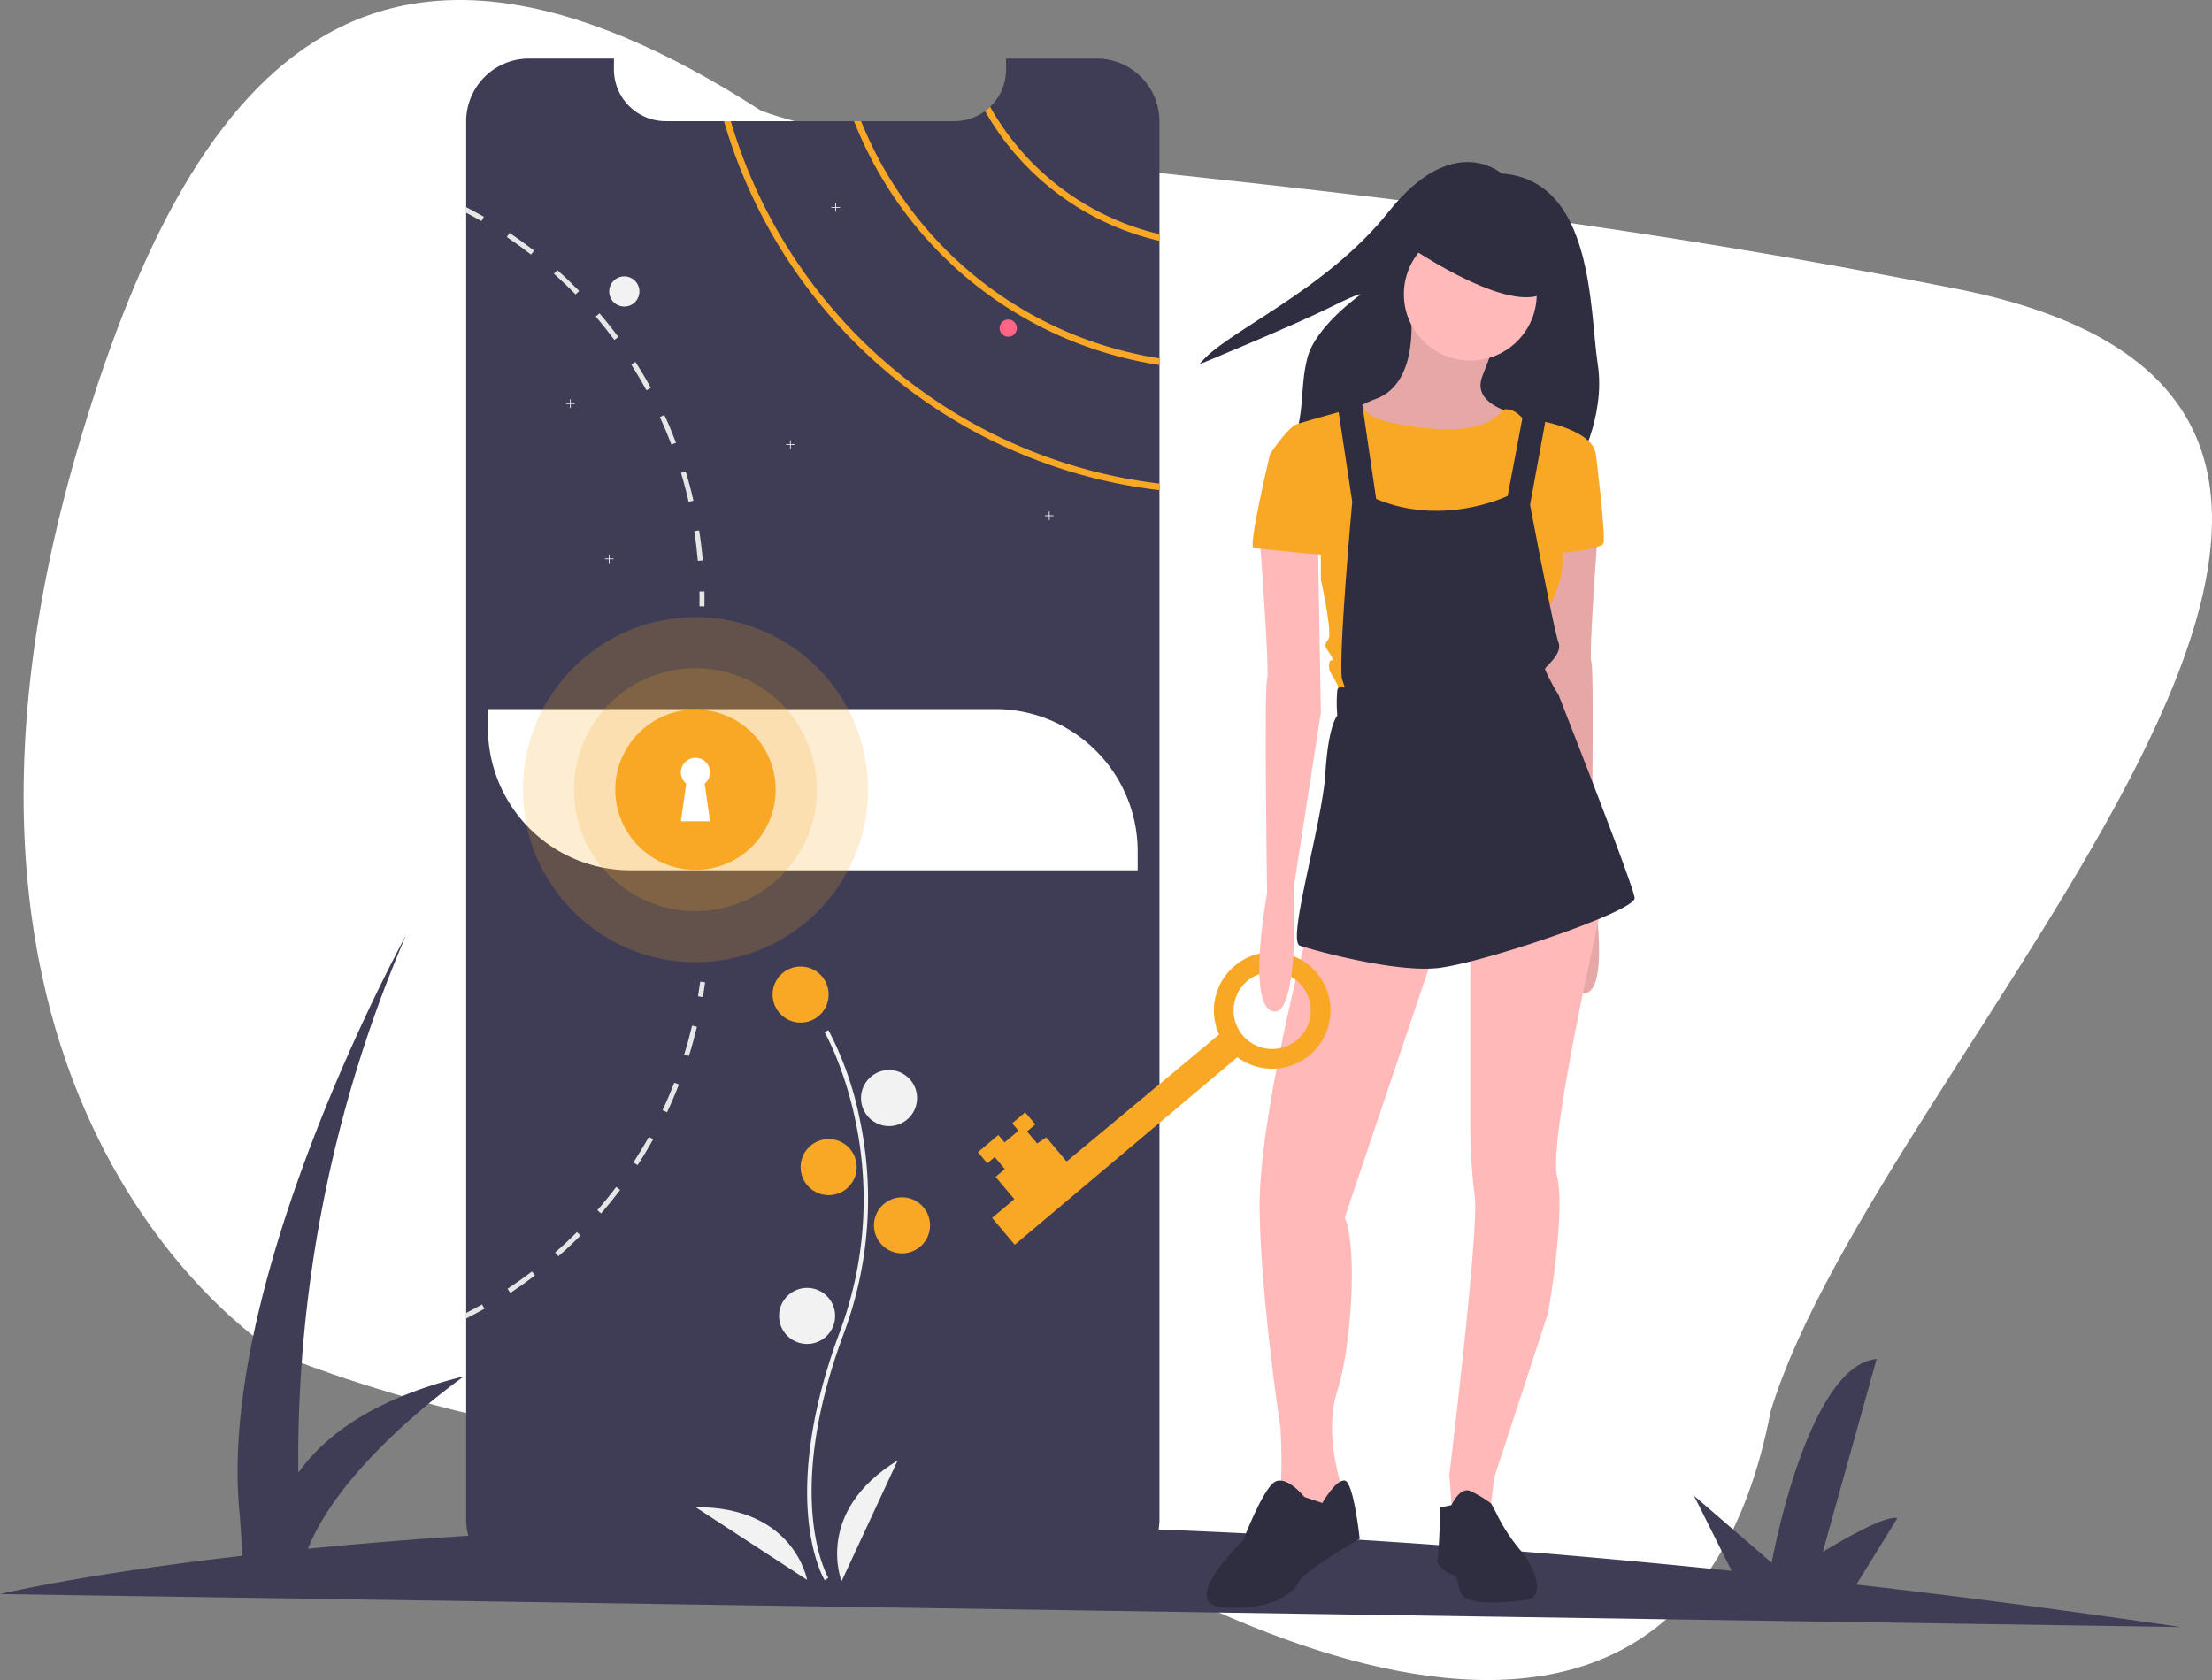 <svg xmlns="http://www.w3.org/2000/svg" width="369.19" height="280.439" viewBox="0 0 369.19 280.439">
  <rect x="0" y="0" width="369.19" height="280.439" fill="#808080" stroke="none"/>
  <g id="Grupo_191" data-name="Grupo 191" transform="translate(-67.002 -102.742)">
    <path id="Caminho_518" data-name="Caminho 518" d="M297.587,124.066c-65.155-42.047-95.433-7.847-114.254,57.037-32.122,110.853,33.594,150.421,33.594,150.421S269.5,354.19,326.224,346.7c36.085,26.617,124.16,75.995,139.855-5.537,18.244-59.928,135.223-166.788,30.844-187.412S325.028,134.059,297.587,124.066Z" transform="translate(-103.549 -2.836)" fill="#fff"/>
    <g id="undraw_unlock_24mb" transform="translate(67.002 112.515)">
      <path id="Caminho_411" data-name="Caminho 411" d="M458.488,608.429q-28.129-4.12-54.1-7.1l6.847-11.08c-2.308-.682-12.451,5.635-12.451,5.635l8.989-32.214c-11.61,1.118-17.517,34.026-17.517,34.026l-12.971-11.2,6.278,12.548c-53-5.47-98.77-7.62-137.269-7.867l5.861-9.484c-2.308-.682-12.451,5.635-12.451,5.635l8.989-32.214c-11.61,1.119-17.517,34.026-17.517,34.026l-12.969-11.2,6.649,13.29c-32.275.391-58.6,2.114-78.911,4.122C151.869,580.57,172,566.572,172,566.572c-15.375,3.757-23.441,10.135-27.656,16.1A221,221,0,0,1,162.3,492.991s-31.787,57.749-27.738,96.63l.484,6.9c-26.942,3.1-40.487,6.4-40.487,6.4Z" transform="translate(-94.554 -346.598)" fill="#3f3d56"/>
      <path id="Caminho_412" data-name="Caminho 412" d="M426.382,96.845V330.2a10.491,10.491,0,0,1-10.487,10.48H321.158a10.469,10.469,0,0,1-10.487-10.48V96.845a10.486,10.486,0,0,1,10.488-10.487h14.176v1.818a8.636,8.636,0,0,0,8.634,8.637h48.183a8.565,8.565,0,0,0,5.119-1.685,8.023,8.023,0,0,0,.85-.713,8.61,8.61,0,0,0,2.664-6.239V86.358H415.9A10.484,10.484,0,0,1,426.382,96.845Z" transform="translate(-232.866 -86.358)" fill="#3f3d56"/>
      <circle id="Elipse_70" data-name="Elipse 70" cx="2.52" cy="2.52" r="2.52" transform="translate(101.677 36.361)" fill="#f2f2f2"/>
      <path id="Caminho_413" data-name="Caminho 413" d="M552.071,108.738a8.015,8.015,0,0,1-.85.713,45.091,45.091,0,0,0,29.111,21.669V130A44.029,44.029,0,0,1,552.071,108.738Z" transform="translate(-386.816 -100.681)" fill="#f9a826"/>
      <path id="Caminho_414" data-name="Caminho 414" d="M491.672,115.4h-1.181a65.4,65.4,0,0,0,50.974,40.7v-1.116A64.28,64.28,0,0,1,491.672,115.4Z" transform="translate(-347.949 -104.943)" fill="#f9a826"/>
      <path id="Caminho_415" data-name="Caminho 415" d="M431.329,115.4h-1.138A86.234,86.234,0,0,0,502.874,177v-1.1A85.138,85.138,0,0,1,431.329,115.4Z" transform="translate(-309.358 -104.943)" fill="#f9a826"/>
      <path id="Caminho_416" data-name="Caminho 416" d="M263.866,158.656h-.656V158h-.128v.656h-.656v.128h.656v.656h.128v-.656h.656Z" transform="translate(-167.95 -101.118)" fill="#f2f2f2"/>
      <path id="Caminho_417" data-name="Caminho 417" d="M386.866,67.656h-.656V67h-.128v.656h-.656v.128h.656v.656h.128v-.656h.656Z" transform="translate(-246.668 -42.879)" fill="#f2f2f2"/>
      <path id="Caminho_418" data-name="Caminho 418" d="M281.866,230.656h-.656V230h-.128v.656h-.656v.128h.656v.656h.128v-.656h.656Z" transform="translate(-179.469 -147.197)" fill="#f2f2f2"/>
      <path id="Caminho_419" data-name="Caminho 419" d="M365.866,177.656h-.656V177h-.128v.656h-.656v.128h.656v.656h.128v-.656h.656Z" transform="translate(-233.228 -113.278)" fill="#f2f2f2"/>
      <path id="Caminho_420" data-name="Caminho 420" d="M485.866,210.656h-.656V210h-.128v.656h-.656v.128h.656v.656h.128v-.656h.656Z" transform="translate(-310.027 -134.398)" fill="#f2f2f2"/>
      <circle id="Elipse_71" data-name="Elipse 71" cx="1.44" cy="1.44" r="1.44" transform="translate(166.839 43.561)" fill="#ff6584"/>
      <path id="Caminho_421" data-name="Caminho 421" d="M417.228,305.158l-.817.126c.256,1.634.457,3.3.6,4.957l.824-.072C417.693,308.5,417.488,306.811,417.228,305.158Z" transform="translate(-300.539 -226.387)" fill="#e6e6e6"/>
      <path id="Caminho_422" data-name="Caminho 422" d="M411.063,277.818l-.792.241c.479,1.584.907,3.208,1.271,4.824l.81-.184C411.981,281.065,411.545,279.424,411.063,277.818Z" transform="translate(-296.609 -208.89)" fill="#e6e6e6"/>
      <path id="Caminho_423" data-name="Caminho 423" d="M401.224,251.6l-.753.346c.691,1.508,1.339,3.057,1.926,4.6l.774-.292C402.577,254.691,401.925,253.121,401.224,251.6Z" transform="translate(-290.337 -192.11)" fill="#e6e6e6"/>
      <path id="Caminho_424" data-name="Caminho 424" d="M387.919,227.018l-.7.443c.889,1.4,1.742,2.844,2.534,4.295l.727-.4C389.684,229.891,388.819,228.429,387.919,227.018Z" transform="translate(-281.857 -176.379)" fill="#e6e6e6"/>
      <path id="Caminho_425" data-name="Caminho 425" d="M371.381,204.488l-.63.536c1.073,1.26,2.117,2.578,3.1,3.91l.662-.493C373.523,207.094,372.468,205.762,371.381,204.488Z" transform="translate(-271.317 -161.96)" fill="#e6e6e6"/>
      <path id="Caminho_426" data-name="Caminho 426" d="M351.942,184.428l-.551.616c1.238,1.105,2.452,2.268,3.607,3.453l.594-.58C354.422,186.718,353.195,185.544,351.942,184.428Z" transform="translate(-258.927 -149.122)" fill="#e6e6e6"/>
      <path id="Caminho_427" data-name="Caminho 427" d="M329.975,167.208l-.464.684c1.375.925,2.736,1.912,4.043,2.93l.511-.652C332.74,169.141,331.365,168.144,329.975,167.208Z" transform="translate(-244.924 -138.101)" fill="#e6e6e6"/>
      <path id="Caminho_428" data-name="Caminho 428" d="M310.671,155.248v.936c.86.45,1.714.922,2.549,1.4l.414-.716Q312.176,156.029,310.671,155.248Z" transform="translate(-232.866 -130.447)" fill="#e6e6e6"/>
      <path id="Caminho_429" data-name="Caminho 429" d="M418.161,516.819c.134-.8.257-1.627.365-2.443l.821.109c-.109.825-.234,1.656-.369,2.47Z" transform="translate(-301.659 -360.284)" fill="#e6e6e6"/>
      <path id="Caminho_430" data-name="Caminho 430" d="M411.752,539.579l.791.246c.5-1.6.946-3.239,1.335-4.872l-.806-.191C412.686,536.379,412.245,538,411.752,539.579Z" transform="translate(-297.557 -373.332)" fill="#e6e6e6"/>
      <path id="Caminho_431" data-name="Caminho 431" d="M401.71,565.816l.751.352c.714-1.515,1.383-3.076,1.989-4.638l-.772-.3C403.078,562.774,402.417,564.319,401.71,565.816Z" transform="translate(-291.13 -390.27)" fill="#e6e6e6"/>
      <path id="Caminho_432" data-name="Caminho 432" d="M388.2,590.6l.694.451c.916-1.4,1.794-2.859,2.612-4.324l-.722-.4C389.976,587.771,389.1,589.209,388.2,590.6Z" transform="translate(-282.483 -406.329)" fill="#e6e6e6"/>
      <path id="Caminho_433" data-name="Caminho 433" d="M371.482,613.447l.627.544c1.1-1.27,2.169-2.592,3.181-3.928l-.663-.5C373.63,610.888,372.573,612.193,371.482,613.447Z" transform="translate(-271.785 -421.206)" fill="#e6e6e6"/>
      <path id="Caminho_434" data-name="Caminho 434" d="M351.907,633.914l.545.622c1.266-1.1,2.5-2.269,3.687-3.453l-.586-.587C354.384,631.668,353.157,632.818,351.907,633.914Z" transform="translate(-259.257 -434.6)" fill="#e6e6e6"/>
      <path id="Caminho_435" data-name="Caminho 435" d="M329.855,651.645l.457.693c1.4-.923,2.786-1.907,4.118-2.92l-.5-.661C332.611,649.761,331.239,650.733,329.855,651.645Z" transform="translate(-245.144 -446.286)" fill="#e6e6e6"/>
      <path id="Caminho_436" data-name="Caminho 436" d="M313.728,664.734c-1,.565-2.023,1.112-3.056,1.631v-.929c.893-.454,1.778-.932,2.646-1.418Z" transform="translate(-232.866 -456.054)" fill="#e6e6e6"/>
      <path id="Caminho_437" data-name="Caminho 437" d="M418.836,333.437l.828-.015c.015.836.016,1.676,0,2.5l-.827-.013C418.852,335.094,418.851,334.263,418.836,333.437Z" transform="translate(-302.091 -244.476)" fill="#e6e6e6"/>
      <path id="Caminho_438" data-name="Caminho 438" d="M226.216,301.632h84.679a23.761,23.761,0,0,1,23.761,23.761v3.145H249.977a23.761,23.761,0,0,1-23.761-23.761v-3.145Z" transform="translate(-144.776 -193.041)" fill="#fff"/>
      <path id="Caminho_439" data-name="Caminho 439" d="M471.671,628.667c-.083-.135-2.031-3.388-2.706-10.142-.619-6.2-.221-16.642,5.2-31.212,10.262-27.6-2.365-49.874-2.494-50.1l.623-.362a55.291,55.291,0,0,1,5.216,14.776,64.466,64.466,0,0,1-2.67,35.932c-10.245,27.556-2.628,40.6-2.55,40.729Z" transform="translate(-334.033 -374.671)" fill="#f2f2f2"/>
      <circle id="Elipse_72" data-name="Elipse 72" cx="4.68" cy="4.68" r="4.68" transform="translate(128.945 151.565)" fill="#f9a826"/>
      <circle id="Elipse_73" data-name="Elipse 73" cx="4.68" cy="4.68" r="4.68" transform="translate(143.706 168.846)" fill="#f2f2f2"/>
      <circle id="Elipse_74" data-name="Elipse 74" cx="4.68" cy="4.68" r="4.68" transform="translate(133.626 180.366)" fill="#f9a826"/>
      <circle id="Elipse_75" data-name="Elipse 75" cx="4.68" cy="4.68" r="4.68" transform="translate(145.866 190.086)" fill="#f9a826"/>
      <circle id="Elipse_76" data-name="Elipse 76" cx="4.68" cy="4.68" r="4.68" transform="translate(130.026 205.207)" fill="#f2f2f2"/>
      <path id="Caminho_440" data-name="Caminho 440" d="M483.393,756.519s-4.68-11.52,9.36-20.161Z" transform="translate(-342.927 -502.35)" fill="#f2f2f2"/>
      <path id="Caminho_441" data-name="Caminho 441" d="M435.643,770.184s-2.13-12.251-18.616-12.146Z" transform="translate(-300.933 -516.225)" fill="#f2f2f2"/>
      <circle id="Elipse_77" data-name="Elipse 77" cx="28.801" cy="28.801" r="28.801" transform="translate(87.276 93.243)" fill="#f9a826" opacity="0.2"/>
      <circle id="Elipse_78" data-name="Elipse 78" cx="20.282" cy="20.282" r="20.282" transform="translate(95.795 101.762)" fill="#f9a826" opacity="0.2"/>
      <circle id="Elipse_79" data-name="Elipse 79" cx="13.386" cy="13.386" r="13.386" transform="translate(102.691 108.658)" fill="#f9a826"/>
      <path id="Caminho_442" data-name="Caminho 442" d="M415.087,413.01a2.434,2.434,0,1,0-3.971,1.886l-.9,6.275h4.868l-.9-6.275A2.429,2.429,0,0,0,415.087,413.01Z" transform="translate(-296.576 -293.853)" fill="#fff"/>
      <path id="Caminho_443" data-name="Caminho 443" d="M701.086,136.266s-8.029-7.2-18.826,6.368-27.686,20.211-31.562,25.471c0,0,16.058-6.645,21.6-9.413s5.26-2.215,5.26-2.215-7.475,5.26-8.86,10.521-.277,9.69-2.769,14.951,47.62,3.6,47.62,3.6,4.983-8.583,3.6-17.442S716.59,137.373,701.086,136.266Z" transform="translate(-450.479 -117.077)" fill="#2f2e41"/>
      <path id="Caminho_444" data-name="Caminho 444" d="M728.984,202.56s1.746,12.221-5.737,14.965-4.739,6.485-4.739,6.485l11.224,5.487,11.972-3.741,3.991-5.986s-6.485-1.5-4.739-5.986S743.2,207.8,743.2,207.8Z" transform="translate(-493.564 -160.726)" fill="#ffb9b9"/>
      <path id="Caminho_445" data-name="Caminho 445" d="M728.984,202.56s1.746,12.221-5.737,14.965-4.739,6.485-4.739,6.485l11.224,5.487,11.972-3.741,3.991-5.986s-6.485-1.5-4.739-5.986S743.2,207.8,743.2,207.8Z" transform="translate(-493.564 -160.726)" opacity="0.1"/>
      <path id="Caminho_446" data-name="Caminho 446" d="M817.592,299.551s-1.746,22.946-1.247,23.944,0,35.666,0,35.666,3.492,18.706-1,19.7-3.492-20.951-3.492-20.951l-4.489-28.932.5-28.683Z" transform="translate(-550.745 -222.799)" fill="#ffb9b9"/>
      <path id="Caminho_447" data-name="Caminho 447" d="M817.592,299.551s-1.746,22.946-1.247,23.944,0,35.666,0,35.666,3.492,18.706-1,19.7-3.492-20.951-3.492-20.951l-4.489-28.932.5-28.683Z" transform="translate(-550.745 -222.799)" opacity="0.1"/>
      <path id="Caminho_448" data-name="Caminho 448" d="M686.478,491.454s-8.23,31.177-7.981,46.391,3.492,36.414,3.492,36.414.5,9.228-.249,10.226,3.741,5.238,3.741,5.238l4.739-2.744,1.746-2v-1.746s-2.744-8.48-.5-15.214,3.492-23.694,1.247-28.932L708.177,493.2Z" transform="translate(-468.267 -345.615)" fill="#ffb9b9"/>
      <path id="Caminho_449" data-name="Caminho 449" d="M670.254,748.432s-2.993-3.741-4.988-2.494-5.238,9.727-5.238,9.727-11.224,10.725-3.242,11.224,11.473-2.245,12.471-4.24,10.226-7.233,10.226-7.233-1-9.478-2.494-9.727-3.741,3.741-3.741,3.741Z" transform="translate(-452.542 -508.314)" fill="#2f2e41"/>
      <path id="Caminho_450" data-name="Caminho 450" d="M769.983,483.695v30.927a95.607,95.607,0,0,0,.748,11.224c.748,5.487-4.24,46.391-4.24,46.391l.5,7.233,6.235-.5.748-6.235,8.979-27.435s2.993-16.711,1.5-22.946,7.732-46.141,7.732-46.141Z" transform="translate(-524.586 -335.86)" fill="#ffb9b9"/>
      <path id="Caminho_451" data-name="Caminho 451" d="M761.391,753.093l1.847-.4s1.4-3.09,3.141-2.342a18.825,18.825,0,0,1,3.472,2.08l.768,1.412a29.808,29.808,0,0,0,3.991,6.235c2.245,2.494,4.739,7.981,1,8.48s-8.729.748-10.226-.5-.5-3.242-2-3.741-2.744-2-2.494-2.494S761.391,753.093,761.391,753.093Z" transform="translate(-520.982 -511.23)" fill="#2f2e41"/>
      <circle id="Elipse_80" data-name="Elipse 80" cx="11.085" cy="11.085" r="11.085" transform="translate(234.312 28.255)" fill="#ffb9b9"/>
      <path id="Caminho_452" data-name="Caminho 452" d="M718,247.625l3.294-1.15s-1.3,2.148,5.684,3.395,14.216,1.689,17.459-2.4c0,0,1.247-.595,2.993,1.151s2.743,1.247,2.743,1.247l-1.247,6.485-2.494,11.972-3.242,8.979-9.228-2-9.977-7.233-3.741-9.727v-8.979Z" transform="translate(-493.55 -188.831)" fill="#f9a826"/>
      <path id="Caminho_453" data-name="Caminho 453" d="M726.255,252.768l2.494-1.746s8.48,1.5,8.979,5.487l-6.485,12.471a14.2,14.2,0,0,1-.25,10.725c-2.494,5.737-2.245,6.984-2.245,6.984L727,294.17l-31.676,2.494a22.445,22.445,0,0,0-1.746-3.492c-.5-.5-.5-2.245,0-2.245s0-.748-.5-1.5-.748-1,0-2-1.247-9.977-1.247-9.977v-9.727l-8.48-11.224s2.993-4.489,4.489-4.988,8.615-2.466,8.615-2.466l1.611,2.372,2.245,18.052,3.242,10.974,13.652-2.32,5.3-8.9,3.492-10.475Z" transform="translate(-471.38 -190.482)" fill="#f9a826"/>
      <path id="Caminho_454" data-name="Caminho 454" d="M817.746,265.6l2,1.5s1.746,13.967,1.247,14.965-9.228,2-9.478,1.5S817.746,265.6,817.746,265.6Z" transform="translate(-553.394 -201.073)" fill="#f9a826"/>
      <path id="Caminho_455" data-name="Caminho 455" d="M702.556,244.432l2.494,16.461s-2.245,24.442-1.746,29.431l.5,1.5s-1-.5-1.247.5a23.336,23.336,0,0,0,0,4.24s-1.5,1.5-2,9.727-6.485,27.934-4.24,28.683,15.713,4.489,22.946,3.741,33.172-9.478,32.923-11.723-12.72-33.92-12.72-33.92a32.77,32.77,0,0,1-2.245-4.24c0-.5,2.993-2.494,2.245-4.489s-4.739-22.946-4.739-22.946l2.743-14.965-3.741-1L730.989,259.9s-10.725,5.238-21.948.5l-2.494-16.96Z" transform="translate(-479.356 -186.885)" fill="#2f2e41"/>
      <path id="Caminho_456" data-name="Caminho 456" d="M747.864,164.667s18.457,12.72,23.445,6.984-8.729-10.725-8.729-10.725l-11.473-1.247Z" transform="translate(-512.665 -133.283)" fill="#2f2e41"/>
      <path id="Caminho_457" data-name="Caminho 457" d="M591.223,518.227a9.73,9.73,0,1,0-3.052-3.789l-25.455,21.194-3.389-4.023-1.523,1.018-1.695-2.011,1.392-1.173-1.695-2.011-2.166,1.825,1.043,1.238-2.321,1.955-1.043-1.238-3.4,2.868,1.564,1.857,1.238-1.043,1.695,2.011-1.547,1.3,3.129,3.713-3.713,3.129,3.78,4.487Zm6.356-14.218a6.438,6.438,0,1,1-6.962,5.866A6.438,6.438,0,0,1,597.578,504.009Z" transform="translate(-384.7 -351.526)" fill="#f9a826"/>
      <path id="Caminho_458" data-name="Caminho 458" d="M678.424,307.864s1.746,22.946,1.247,23.944,0,35.666,0,35.666-3.492,18.706,1,19.7,3.492-20.951,3.492-20.951l4.489-28.932-.5-28.683Z" transform="translate(-468.194 -228.119)" fill="#ffb9b9"/>
      <path id="Caminho_459" data-name="Caminho 459" d="M680.174,267.682l-2,.748s-3.741,15.713-2.744,15.713,12.97,1.5,12.97,1-2.245-12.72-2.245-12.72Z" transform="translate(-466.203 -202.403)" fill="#f9a826"/>
    </g>
  </g>
</svg>
